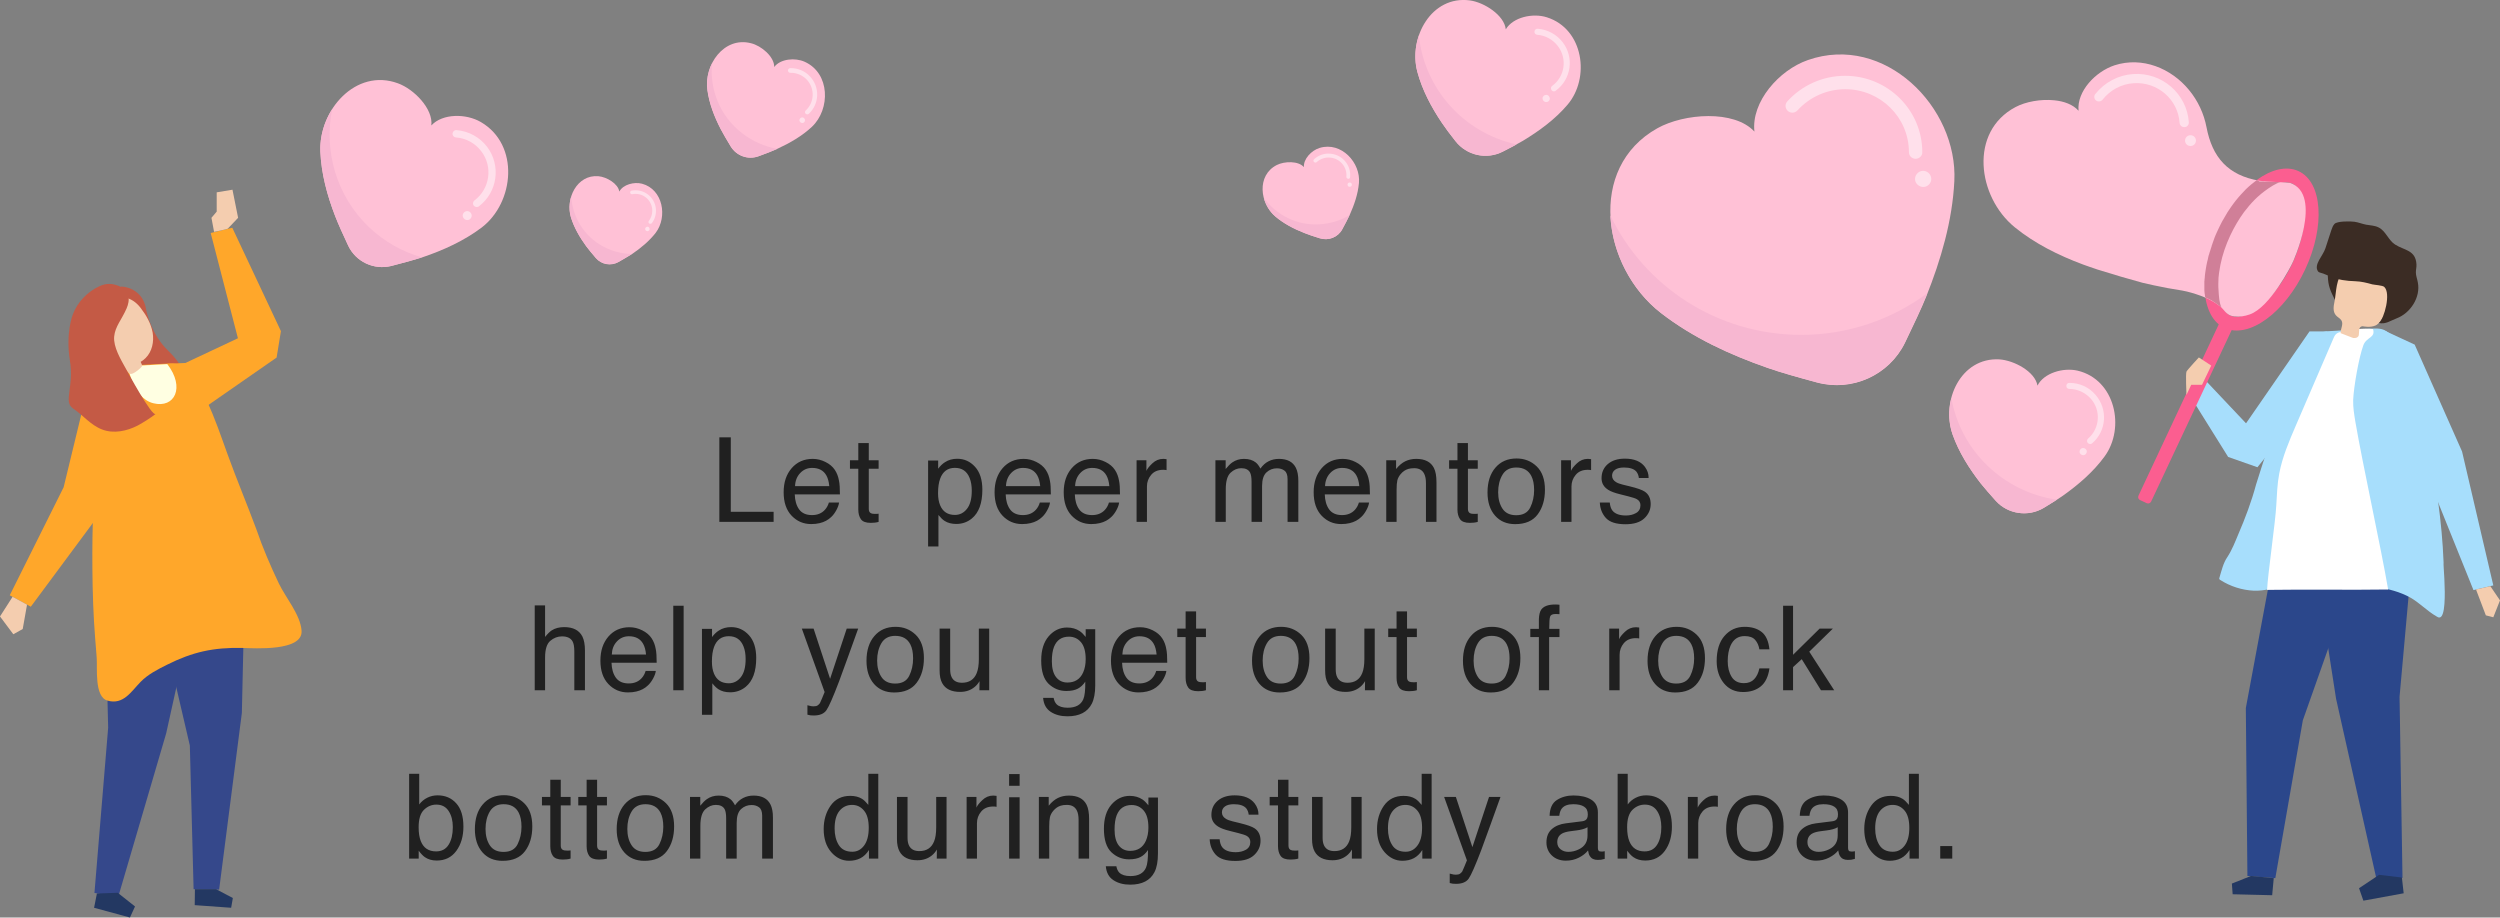 <svg width="297" height="109" viewBox="0 0 297 109" fill="none" xmlns="http://www.w3.org/2000/svg">
<rect x="0" y="0" width="297" height="109" fill="#808080" stroke="none"/>
<g clip-path="url(#clip0)">
<path d="M276.52 39.368H274.372L266.829 50.29L261.878 45.049L259.847 46.503L264.704 54.285L268.183 55.508L271.219 51.745L276.52 39.368Z" fill="#A7DEFC"/>
<path d="M272.339 21.82C273.133 22.189 273.647 23.275 273.741 24.845C273.811 25.768 273.717 26.784 273.484 27.87C273.25 29.024 272.853 30.179 272.316 31.333C271.779 32.488 271.125 33.527 270.401 34.45C269.724 35.328 268.977 36.044 268.23 36.598C266.969 37.521 265.778 37.845 264.984 37.498C264.19 37.129 263.676 36.044 263.583 34.474C263.512 33.55 263.606 32.534 263.839 31.449C264.073 30.294 264.47 29.14 265.007 27.985C265.544 26.831 266.198 25.791 266.922 24.868C267.599 23.991 268.346 23.275 269.094 22.721C270.378 21.774 271.546 21.451 272.339 21.82ZM273.04 20.319C270.168 19.026 265.894 22.143 263.489 27.292C261.084 32.441 261.434 37.683 264.306 38.976C267.179 40.269 271.452 37.152 273.857 32.003C276.263 26.854 275.912 21.612 273.04 20.319Z" fill="#FB5E90"/>
<path d="M255.036 59.78L254.242 59.411C254.032 59.319 253.962 59.088 254.055 58.88L263.77 38.145C263.863 37.937 264.097 37.868 264.307 37.96L265.101 38.33C265.311 38.422 265.381 38.653 265.288 38.861L255.55 59.596C255.456 59.78 255.223 59.873 255.036 59.78Z" fill="#FB5E90"/>
<path d="M272.059 21.728C271.826 21.659 269.304 21.612 268.44 21.474C264.657 20.85 262.812 18.657 262.135 15.124C261.831 13.508 261.107 11.961 260.056 10.691C257.931 8.104 254.499 6.696 251.206 7.758C250.085 8.128 248.964 8.89 248.147 9.859C247.33 10.829 246.816 12.007 246.933 13.161C246.279 12.422 245.228 12.03 244.037 11.914C242.449 11.753 240.651 12.076 239.437 12.723C233.902 15.655 234.906 23.367 239.343 26.992C241.725 28.932 244.551 30.34 247.47 31.426C247.937 31.61 248.544 31.795 249.198 32.026C250.949 32.58 253.168 33.227 254.545 33.596C254.966 33.688 255.433 33.804 255.876 33.896C256.927 34.127 258.048 34.335 259.262 34.52C260.01 34.658 260.757 34.889 261.458 35.143C262.088 35.374 262.695 35.674 263.256 36.044C263.536 36.228 263.863 36.459 264.073 36.713C264.447 37.175 264.82 37.544 265.451 37.591C266.058 37.66 266.665 37.568 267.249 37.36C269.701 36.529 272.246 31.449 272.316 31.287C272.34 31.31 276.076 23.09 272.059 21.728Z" fill="#FFC1D6"/>
<path d="M268.09 21.404C267.669 21.727 267.226 22.074 266.805 22.489C266.712 22.582 266.595 22.697 266.502 22.813C266.408 22.928 266.291 23.02 266.198 23.136C266.105 23.251 265.988 23.367 265.894 23.482C265.801 23.598 265.708 23.713 265.591 23.852C265.497 23.967 265.404 24.106 265.311 24.221C265.217 24.36 265.124 24.475 265.03 24.614C264.937 24.752 264.844 24.891 264.75 25.029C264.657 25.168 264.563 25.306 264.493 25.445C264.4 25.584 264.33 25.722 264.236 25.884C264.143 26.022 264.073 26.184 263.98 26.322C263.91 26.484 263.816 26.623 263.746 26.784C263.676 26.946 263.583 27.108 263.513 27.269C263.443 27.431 263.349 27.615 263.279 27.777C263.256 27.823 263.232 27.892 263.209 27.939C263.162 28.054 263.116 28.17 263.069 28.285C263.046 28.354 263.022 28.424 262.999 28.493C262.952 28.608 262.929 28.701 262.882 28.816C262.859 28.885 262.835 28.955 262.812 29.024C262.765 29.116 262.742 29.232 262.719 29.324C262.695 29.393 262.672 29.463 262.649 29.532C262.625 29.624 262.578 29.74 262.555 29.832C262.532 29.901 262.508 29.971 262.485 30.04C262.462 30.132 262.438 30.248 262.392 30.34C262.368 30.409 262.368 30.479 262.345 30.525C262.322 30.64 262.298 30.756 262.275 30.871C262.252 30.917 262.252 30.987 262.228 31.033C262.158 31.356 262.088 31.679 262.041 32.003C262.041 32.049 262.018 32.095 262.018 32.164C261.995 32.28 261.995 32.372 261.971 32.487C261.971 32.557 261.948 32.603 261.948 32.672C261.948 32.765 261.925 32.857 261.925 32.949C261.925 33.019 261.925 33.065 261.901 33.134C261.901 33.226 261.901 33.319 261.878 33.411C261.878 33.48 261.878 33.526 261.878 33.596C261.878 33.688 261.878 33.781 261.878 33.873C261.878 33.942 261.878 33.988 261.878 34.058C261.878 34.15 261.878 34.242 261.878 34.335C261.878 34.381 261.878 34.45 261.878 34.496C261.878 34.589 261.901 34.681 261.901 34.773C261.901 34.82 261.901 34.866 261.925 34.912C261.948 35.05 261.948 35.189 261.971 35.328C262.088 35.374 262.182 35.42 262.275 35.466H262.298C262.392 35.512 262.508 35.582 262.602 35.628C262.602 35.628 262.602 35.628 262.625 35.628C262.719 35.674 262.812 35.72 262.882 35.789C262.905 35.812 262.929 35.812 262.952 35.836C263.046 35.882 263.139 35.951 263.232 36.02C263.466 36.182 263.699 36.343 263.91 36.528C263.653 35.997 263.606 35.258 263.559 34.45C263.536 34.219 263.536 33.988 263.536 33.734C263.536 33.503 263.559 33.249 263.559 32.995C263.583 32.626 263.653 32.233 263.723 31.818C263.746 31.679 263.769 31.541 263.793 31.425C264.026 30.271 264.423 29.116 264.96 27.962C265.427 26.969 265.988 26.022 266.595 25.191C266.688 25.076 266.782 24.96 266.875 24.845C267.296 24.291 267.763 23.806 268.206 23.39C268.487 23.136 268.767 22.905 269.047 22.697C269.677 22.235 270.378 21.774 270.915 21.635H270.892C270.845 21.635 270.822 21.635 270.775 21.635C270.752 21.635 270.752 21.635 270.728 21.635C270.705 21.635 270.658 21.635 270.635 21.635C270.495 21.635 270.378 21.612 270.238 21.612H270.215C270.168 21.612 270.121 21.612 270.074 21.612C270.051 21.612 270.051 21.612 270.028 21.612C269.981 21.612 269.934 21.612 269.888 21.612H269.864C269.748 21.612 269.631 21.589 269.537 21.589H269.514C269.467 21.589 269.421 21.589 269.374 21.589C269.351 21.589 269.351 21.589 269.327 21.589C269.281 21.589 269.257 21.589 269.21 21.589C269.187 21.589 269.187 21.589 269.164 21.589C269.117 21.589 269.094 21.589 269.047 21.589H269.024C268.977 21.589 268.93 21.589 268.884 21.566H268.86C268.813 21.566 268.79 21.566 268.743 21.566C268.72 21.566 268.72 21.566 268.697 21.566C268.673 21.566 268.65 21.566 268.603 21.566C268.58 21.566 268.58 21.566 268.557 21.566C268.533 21.566 268.51 21.566 268.487 21.566H268.463C268.44 21.566 268.393 21.566 268.37 21.543C268.323 21.427 268.206 21.427 268.09 21.404Z" fill="#D07F98"/>
<path opacity="0.5" d="M259.519 15.101C259.216 15.124 258.959 14.893 258.935 14.593C258.749 11.799 256.297 9.698 253.494 9.883C252.023 9.975 250.692 10.691 249.782 11.845C249.595 12.076 249.244 12.122 249.011 11.938C248.777 11.753 248.731 11.406 248.918 11.176C250.015 9.79 251.65 8.913 253.424 8.797C256.834 8.566 259.8 11.129 260.033 14.524C260.056 14.824 259.823 15.101 259.519 15.101Z" fill="white"/>
<path opacity="0.5" d="M260.757 17.087C260.547 17.364 260.15 17.433 259.846 17.225C259.566 17.017 259.496 16.625 259.706 16.325C259.916 16.048 260.313 15.978 260.617 16.186C260.897 16.394 260.967 16.787 260.757 17.087Z" fill="white"/>
<path d="M214.777 7.135C211.321 8.335 208.029 12.122 208.426 15.632C206.02 13.023 200.066 13.461 196.89 15.239C188.483 19.95 190.351 31.795 197.334 37.198C201.093 40.107 205.483 42.139 209.99 43.709C211.415 44.217 213.633 44.841 215.852 45.441C220.032 46.573 224.422 44.587 226.313 40.731C227.294 38.699 228.275 36.621 228.835 35.235C230.587 30.848 231.941 26.23 232.175 21.52C232.618 12.745 223.885 3.948 214.777 7.135Z" fill="#FFC1D6"/>
<path opacity="0.5" d="M227.574 18.864C227.131 18.864 226.78 18.518 226.78 18.079C226.78 13.946 223.394 10.598 219.214 10.598C217.043 10.598 214.988 11.522 213.54 13.115C213.236 13.438 212.746 13.485 212.396 13.184C212.069 12.884 212.022 12.399 212.325 12.053C214.077 10.113 216.576 9.005 219.191 9.005C224.258 9.005 228.368 13.069 228.368 18.079C228.392 18.495 228.018 18.864 227.574 18.864Z" fill="white"/>
<path opacity="0.5" d="M229.209 21.866C228.859 22.282 228.275 22.328 227.855 21.982C227.434 21.635 227.387 21.058 227.738 20.642C228.088 20.227 228.672 20.181 229.092 20.527C229.489 20.873 229.559 21.474 229.209 21.866Z" fill="white"/>
<path d="M191.309 25.584C191.496 29.925 193.738 34.404 197.311 37.175C201.07 40.084 205.46 42.117 209.967 43.687C211.392 44.195 213.61 44.818 215.829 45.418C220.009 46.55 224.399 44.564 226.29 40.708C227.271 38.676 228.252 36.598 228.812 35.212C228.859 35.097 228.906 34.959 228.952 34.843C224.772 37.937 219.588 39.784 213.96 39.784C203.942 39.761 195.326 33.966 191.309 25.584Z" fill="#F7B7D1"/>
<path d="M246.816 44.033C245.112 43.64 242.8 44.31 242.053 45.811C241.772 44.148 239.274 42.809 237.522 42.694C232.922 42.44 230.563 47.658 231.965 51.606C232.712 53.731 233.949 55.67 235.327 57.448C235.748 57.979 236.425 58.741 237.102 59.503C238.55 61.096 240.955 61.443 242.8 60.334C243.687 59.803 244.528 59.272 245.088 58.88C246.933 57.564 248.684 56.063 250.016 54.239C252.514 50.844 251.3 45.095 246.816 44.033Z" fill="#FFC1D6"/>
<path opacity="0.5" d="M248.03 52.623C247.89 52.484 247.914 52.253 248.054 52.115C249.478 50.891 249.618 48.743 248.381 47.358C247.727 46.642 246.816 46.204 245.835 46.204C245.625 46.204 245.462 46.042 245.485 45.834C245.485 45.626 245.649 45.465 245.859 45.488C247.05 45.488 248.171 45.996 248.941 46.896C250.436 48.605 250.272 51.191 248.544 52.669C248.404 52.784 248.171 52.784 248.03 52.623Z" fill="white"/>
<path opacity="0.5" d="M247.493 54.077C247.26 54.077 247.05 53.893 247.05 53.662C247.05 53.431 247.237 53.223 247.47 53.223C247.704 53.223 247.914 53.408 247.914 53.639C247.914 53.87 247.727 54.077 247.493 54.077Z" fill="white"/>
<path d="M231.824 47.289C231.451 48.697 231.497 50.221 231.964 51.606C232.712 53.731 233.949 55.67 235.327 57.448C235.747 57.979 236.425 58.741 237.102 59.503C238.55 61.096 240.955 61.443 242.8 60.334C243.337 60.011 243.897 59.665 244.364 59.365C237.989 58.441 232.922 53.546 231.824 47.289Z" fill="#F7B7D1"/>
<path d="M183.766 2.055C182.108 1.524 179.75 2.032 178.886 3.486C178.722 1.824 176.34 0.277 174.612 0.046C170.035 -0.554 167.303 4.479 168.377 8.52C168.961 10.691 170.035 12.723 171.296 14.593C171.67 15.147 172.277 15.978 172.907 16.763C174.239 18.472 176.597 19.003 178.535 18.01C179.446 17.548 180.357 17.064 180.941 16.717C182.879 15.54 184.747 14.177 186.218 12.445C188.927 9.282 188.156 3.44 183.766 2.055Z" fill="#FFC1D6"/>
<path opacity="0.5" d="M184.326 10.713C184.209 10.552 184.233 10.321 184.396 10.206C185.914 9.097 186.218 6.973 185.073 5.472C184.49 4.71 183.602 4.202 182.621 4.133C182.411 4.11 182.271 3.948 182.295 3.74C182.318 3.532 182.481 3.394 182.692 3.417C183.882 3.509 184.957 4.11 185.657 5.033C187.035 6.834 186.661 9.42 184.84 10.76C184.676 10.921 184.443 10.875 184.326 10.713Z" fill="white"/>
<path opacity="0.5" d="M183.672 12.122C183.439 12.122 183.252 11.914 183.252 11.683C183.252 11.452 183.462 11.268 183.696 11.268C183.929 11.268 184.116 11.476 184.116 11.706C184.116 11.96 183.906 12.145 183.672 12.122Z" fill="white"/>
<path d="M168.564 4.202C168.097 5.565 168.004 7.112 168.378 8.52C168.961 10.691 170.036 12.723 171.297 14.593C171.67 15.147 172.277 15.978 172.908 16.763C174.239 18.472 176.597 19.003 178.536 18.01C179.119 17.71 179.68 17.433 180.17 17.156C173.889 15.794 169.195 10.529 168.564 4.202Z" fill="#F7B7D1"/>
<path d="M156.772 17.572C155.791 17.872 154.833 18.888 154.903 19.858C154.273 19.096 152.592 19.142 151.681 19.604C149.276 20.827 149.649 24.152 151.517 25.722C152.521 26.577 153.736 27.2 154.973 27.685C155.417 27.87 156.118 28.101 156.795 28.308C157.822 28.632 158.943 28.193 159.457 27.246C159.784 26.623 160.134 25.976 160.344 25.538C160.881 24.337 161.325 23.067 161.442 21.751C161.675 19.349 159.364 16.787 156.772 17.572Z" fill="#FFC1D6"/>
<path opacity="0.5" d="M160.157 21.243C160.041 21.22 159.947 21.127 159.947 21.012C160.064 19.88 159.223 18.841 158.056 18.726C157.449 18.657 156.865 18.864 156.421 19.257C156.328 19.349 156.188 19.326 156.094 19.234C156.001 19.142 156.024 19.003 156.117 18.911C156.655 18.426 157.378 18.172 158.102 18.264C159.504 18.403 160.531 19.649 160.391 21.035C160.391 21.174 160.274 21.266 160.157 21.243Z" fill="white"/>
<path opacity="0.5" d="M160.531 22.12C160.414 22.213 160.251 22.213 160.157 22.12C160.064 22.005 160.064 21.843 160.157 21.751C160.251 21.659 160.438 21.659 160.531 21.751C160.624 21.866 160.624 22.028 160.531 22.12Z" fill="white"/>
<path d="M150.139 23.506C150.373 24.36 150.84 25.145 151.517 25.722C152.521 26.577 153.735 27.2 154.973 27.685C155.417 27.87 156.117 28.101 156.794 28.308C157.822 28.632 158.943 28.193 159.457 27.246C159.783 26.646 160.134 26 160.321 25.561C159.293 26.184 158.102 26.554 156.818 26.646C154.109 26.831 151.634 25.561 150.139 23.506Z" fill="#F7B7D1"/>
<path d="M259.753 46.919C259.753 46.919 259.636 44.402 259.753 44.148C259.87 43.917 261.224 42.463 261.224 42.463L262.695 43.432L261.598 45.718H260.314L259.753 46.919Z" fill="#F4CDAF"/>
<path d="M270.215 65.807L266.805 84.117L266.992 104.067L270.308 104.321L273.577 85.572L280.559 65.807H270.215Z" fill="#2B478B"/>
<path d="M274.325 62.436L277.524 83.009L282.311 104.368L285.417 104.298L285.067 82.778L286.841 63.013L274.325 62.436Z" fill="#2B478B"/>
<path d="M290.391 68.763C290.484 70.679 290.507 73.265 289.83 73.358C289.713 73.381 289.597 73.311 289.48 73.242C288.312 72.573 287.472 71.626 286.327 70.979C285.113 70.31 283.759 69.963 282.428 69.756C280.419 69.409 278.388 69.201 276.356 69.225C274.768 69.248 273.157 69.432 271.592 69.617C270.285 69.779 269.07 70.24 267.716 70.171C266.338 70.102 264.96 69.663 263.769 68.901C263.723 68.878 263.676 68.832 263.653 68.786C263.629 68.74 263.653 68.67 263.676 68.601C263.933 67.747 264.12 66.892 264.61 66.177C265.147 65.368 265.544 64.353 265.918 63.452C266.735 61.559 267.482 59.573 268.02 57.564C268.86 54.816 269.818 52.161 270.612 49.413C271.172 47.52 271.662 45.58 272.456 43.756C273.064 42.347 274.161 40.269 275.539 39.6C276.006 39.369 276.52 39.346 277.033 39.323C278.575 39.23 280.092 39.138 281.634 39.046C282.194 39.023 282.778 38.976 283.292 39.23C284.062 39.6 284.529 40.477 284.926 41.285C286.724 44.957 287.915 48.951 288.639 53.061C289.013 55.209 289.363 57.379 289.643 59.527C289.97 61.951 290.204 64.376 290.297 66.8C290.274 67.1 290.344 67.862 290.391 68.763Z" fill="#A7DEFC"/>
<path d="M279.556 47.52C279.532 48.374 279.673 49.228 279.813 50.083C280.7 55.255 282.825 64.86 283.712 70.032C279.602 70.102 273.438 70.009 269.328 70.079C269.421 68.139 270.332 61.951 270.425 59.988C270.495 58.741 270.542 57.495 270.775 56.248C271.149 54.262 271.966 52.368 272.76 50.521C274.255 47.081 275.726 43.64 277.221 40.177C277.291 39.992 277.384 39.807 277.547 39.669C277.734 39.507 277.991 39.438 278.225 39.392C279.392 39.161 280.723 38.953 281.914 39.092C282.241 40.154 281.144 40.015 280.77 41.008C280.233 42.463 279.626 45.926 279.556 47.52Z" fill="white"/>
<path d="M267.412 104.067L265.147 104.968L265.24 106.238L269.934 106.353L270.121 104.321L267.412 104.067Z" fill="#233862"/>
<path d="M282.637 103.929L280.255 105.522L280.769 107L285.556 106.123L285.346 104.252L282.637 103.929Z" fill="#233862"/>
<path d="M276.543 32.765C276.59 34.058 276.847 34.52 277.454 35.767C277.804 34.705 278.131 33.62 278.481 32.557C278.061 32.557 277.64 32.534 277.22 32.534C276.963 32.511 276.66 32.534 276.543 32.765Z" fill="#3B2C24"/>
<path d="M277.337 35.836C277.571 34.727 277.477 32.996 278.481 32.28C279.602 31.495 281.167 31.749 282.404 32.326C283.385 32.788 284.366 33.573 284.506 34.635C284.623 35.674 283.946 36.621 283.292 37.429C282.988 37.822 282.685 38.445 282.241 38.653C281.61 38.953 280.746 38.768 280.746 38.768C280.513 38.722 280.303 38.884 280.279 39.115L280.233 39.738C280.233 39.738 280.256 40.223 279.555 40.154C279.065 39.969 278.551 39.761 278.061 39.576C278.061 39.045 278.435 38.491 278.154 38.052C277.991 37.798 277.687 37.683 277.5 37.452C277.127 37.013 277.22 36.39 277.337 35.836Z" fill="#F4CDAF"/>
<path d="M276.263 29.486C276.496 28.77 276.73 28.055 276.963 27.339C277.057 27.062 277.15 26.808 277.337 26.6C277.664 26.253 279.252 26.277 279.719 26.346C280.186 26.415 280.63 26.6 281.097 26.692C281.587 26.785 282.124 26.785 282.568 27.015C283.432 27.431 283.735 28.54 284.529 29.047C285.65 29.763 286.981 29.694 287.075 31.403C287.098 31.726 287.005 32.026 287.005 32.349C287.005 32.765 287.168 33.134 287.238 33.55C287.588 35.305 286.374 37.198 284.716 37.822C283.922 38.122 283.455 38.538 282.615 38.376C283.268 37.822 284.062 34.82 283.245 34.081C283.035 33.896 282.124 33.85 281.821 33.781C281.167 33.596 280.513 33.435 279.812 33.411C278.785 33.388 277.734 33.227 276.753 32.88C276.636 32.834 276.566 32.719 276.426 32.673C275.726 32.349 275.539 32.442 275.375 32.234C274.838 31.426 275.983 30.387 276.263 29.486Z" fill="#3B2C24"/>
<path d="M283.268 39.276L286.864 40.939L292.492 53.638L296.205 69.547L293.846 70.102L287.658 54.747L281.236 42.486L283.268 39.276Z" fill="#A7DEFC"/>
<path d="M295.855 69.64L296.999 71.326L296.205 73.334L295.317 73.103L294.15 70.032L295.855 69.64Z" fill="#F4CDAF"/>
</g>
<g clip-path="url(#clip1)">
<path d="M13.764 36.669C13.72 36.669 13.697 36.669 13.653 36.691L13.764 36.669C13.742 36.558 13.72 36.447 13.72 36.358C13.653 35.556 13.898 34.711 14.367 34.043C15.348 34.065 16.308 34.577 16.843 35.378C17.066 35.712 17.222 36.113 17.311 36.514C17.311 36.514 17.311 36.514 17.311 36.536C17.311 36.58 17.334 36.602 17.334 36.647C17.445 37.226 18.003 39.74 19.944 41.632C22.152 43.769 21.907 44.948 21.907 44.948C21.907 44.948 19.81 46.818 18.092 47.152C16.419 47.463 14.411 40.898 13.764 36.669Z" fill="#C45A45"/>
<path d="M11.89 44.659L10.217 46.929L7.563 57.879L1.16 70.72L3.659 72.078L12.024 60.794L15.214 47.374L11.89 44.659Z" fill="#FFA72A"/>
<path d="M22.019 43.123L28.265 40.186L25.03 27.678L27.596 27.055L33.374 39.34L32.861 42.478L24.183 48.509L19.899 43.212L22.019 43.123Z" fill="#FFA72A"/>
<path d="M29.045 70.876L28.733 84.696L26.034 105.683L23 105.639L22.553 88.569L17.958 68.828L29.045 70.876Z" fill="#35488B"/>
<path d="M23.914 68.272L19.742 87.123L14.031 106.596L11.221 106.084L12.849 86.455L12.403 68.05L23.914 68.272Z" fill="#35488B"/>
<path d="M25.676 105.639L27.662 106.685L27.461 107.842L23.133 107.531L23.156 105.639H25.676Z" fill="#233862"/>
<path d="M13.987 106.062L16.04 107.687L15.437 109L11.176 107.843L11.511 106.151L13.987 106.062Z" fill="#233862"/>
<path d="M11.489 78.154C11.578 79.378 11.199 82.783 12.76 83.228C14.656 83.784 15.593 82.138 16.709 81.002C17.579 80.112 18.716 79.534 19.832 78.977C22.888 77.442 25.364 76.907 28.755 76.974C30.272 77.019 36.005 77.397 35.827 74.927C35.693 73.035 33.931 70.987 33.128 69.318C32.146 67.249 31.209 65.09 30.451 62.864C29.335 59.86 28.108 56.944 27.015 53.917C26.257 51.825 25.543 49.689 24.606 47.708C23.87 46.173 22.598 43.947 21.26 43.346C20.814 43.146 20.323 43.168 19.877 43.19C18.471 43.257 17.066 43.346 15.638 43.413C15.125 43.435 14.589 43.48 14.143 43.813C13.474 44.303 13.184 45.349 12.916 46.328C11.756 50.691 11.176 55.342 11.065 60.105C10.998 62.597 10.953 65.067 10.976 67.56C10.998 70.342 11.087 73.124 11.31 75.906C11.355 76.262 11.399 77.13 11.489 78.154Z" fill="#FFA72A"/>
<path d="M15.192 43.502C15.192 43.502 15.727 47.285 18.226 47.908C20.747 48.532 22.018 46.039 19.877 43.257L15.192 43.502Z" fill="#FFFFE2"/>
<path d="M27.06 27.166L28.287 25.875L27.618 22.537L25.744 22.849V25.141L25.12 25.875L25.432 27.545C25.432 27.567 27.016 27.211 27.06 27.166Z" fill="#F4CDAF"/>
<path d="M1.495 70.898L0 73.235L1.584 75.35L2.699 74.726L3.212 71.833L1.495 70.898Z" fill="#F4CDAF"/>
<path d="M16.708 36.581C14.5 33.687 10.774 36.224 10.931 39.385C11.02 41.188 12.738 42.923 14.544 43.302C14.723 43.569 15.147 44.325 15.459 44.415C15.794 44.504 16.441 43.947 16.686 43.725C16.753 43.658 16.82 43.591 16.864 43.524C16.909 43.413 16.82 43.213 16.708 42.99C16.909 42.879 17.11 42.723 17.288 42.545C18.069 41.788 18.315 40.587 18.136 39.518C17.935 38.428 17.378 37.449 16.708 36.581Z" fill="#F4CDAF"/>
<path d="M8.298 42.79C7.785 39.563 8.633 37.404 8.633 37.404C9.168 35.913 10.395 34.644 11.823 33.999C12.581 33.643 13.318 33.643 14.121 33.977C14.634 34.199 15.102 34.622 15.236 35.156C15.37 35.646 15.236 36.18 15.035 36.647C14.455 37.983 13.675 38.784 13.563 39.986C13.451 41.21 14.344 42.701 14.924 43.747C15.125 44.125 18.047 49.533 18.493 49.177C17.824 49.689 17.088 50.156 16.352 50.557C15.102 51.202 13.518 51.559 12.135 51.024C10.774 50.513 9.86 49.311 8.678 48.532C7.473 47.686 8.834 46.017 8.298 42.79Z" fill="#C45A45"/>
<path d="M57.131 14.503C55.391 13.479 52.581 13.457 51.242 14.904C51.487 12.945 49.19 10.586 47.271 9.896C42.252 8.049 37.857 13.123 38.058 17.997C38.169 20.623 38.861 23.205 39.82 25.675C40.155 26.543 40.757 27.901 41.359 29.169C42.274 31.106 44.416 32.107 46.49 31.595C47.851 31.239 49.279 30.861 50.171 30.572C52.67 29.726 55.124 28.613 57.221 27.033C61.125 24.051 61.749 17.196 57.131 14.503Z" fill="#FFC1D6"/>
<path opacity="0.5" d="M56.284 24.429C56.128 24.229 56.172 23.962 56.373 23.806C58.202 22.426 58.582 19.8 57.176 17.975C56.462 17.018 55.369 16.417 54.165 16.328C53.919 16.306 53.741 16.105 53.763 15.861C53.785 15.616 53.986 15.438 54.232 15.46C55.682 15.571 56.998 16.306 57.868 17.441C59.541 19.666 59.117 22.827 56.886 24.518C56.708 24.652 56.418 24.607 56.284 24.429Z" fill="white"/>
<path opacity="0.5" d="M55.481 26.143C55.191 26.121 54.968 25.876 54.968 25.587C54.99 25.297 55.236 25.075 55.526 25.075C55.816 25.097 56.039 25.342 56.039 25.631C56.016 25.943 55.771 26.165 55.481 26.143Z" fill="white"/>
<path d="M39.463 12.967C38.526 14.436 37.991 16.239 38.058 17.997C38.169 20.623 38.861 23.205 39.82 25.675C40.155 26.543 40.757 27.901 41.359 29.169C42.274 31.105 44.416 32.107 46.49 31.595C47.829 31.261 49.234 30.861 50.127 30.571C47.829 29.926 45.665 28.724 43.813 26.966C39.932 23.227 38.459 17.908 39.463 12.967Z" fill="#F7B7D1"/>
<path d="M76.272 21.825C75.335 21.58 74.019 21.914 73.573 22.76C73.439 21.825 72.078 21.024 71.097 20.935C68.531 20.712 67.126 23.628 67.84 25.876C68.219 27.077 68.866 28.19 69.624 29.236C69.892 29.592 70.338 30.149 70.784 30.66C71.453 31.439 72.591 31.64 73.484 31.128C74.064 30.794 74.688 30.438 75.067 30.193C76.116 29.481 77.12 28.657 77.9 27.656C79.328 25.764 78.77 22.493 76.272 21.825Z" fill="#FFC1D6"/>
<path opacity="0.5" d="M77.12 26.543C77.03 26.477 77.008 26.343 77.075 26.254C77.744 25.386 77.588 24.118 76.718 23.45C76.272 23.094 75.67 22.96 75.112 23.072C75 23.094 74.889 23.027 74.867 22.893C74.844 22.782 74.911 22.671 75.045 22.649C75.737 22.515 76.45 22.693 76.986 23.116C78.057 23.939 78.235 25.475 77.432 26.521C77.365 26.588 77.209 26.61 77.12 26.543Z" fill="white"/>
<path opacity="0.5" d="M76.963 27.456C76.83 27.478 76.696 27.411 76.651 27.256C76.629 27.122 76.696 26.989 76.852 26.944C77.008 26.9 77.12 26.989 77.164 27.144C77.209 27.3 77.12 27.411 76.963 27.456Z" fill="white"/>
<path d="M67.862 23.338C67.617 24.14 67.594 25.052 67.84 25.853C68.219 27.055 68.866 28.168 69.624 29.214C69.892 29.57 70.338 30.126 70.784 30.638C71.454 31.417 72.591 31.618 73.484 31.106C74.064 30.772 74.666 30.416 75.045 30.171C73.885 30.149 72.725 29.859 71.654 29.281C69.357 28.057 68.018 25.764 67.862 23.338Z" fill="#F7B7D1"/>
<path d="M95.591 7.337C94.453 6.825 92.713 6.981 91.977 7.96C91.999 6.736 90.438 5.423 89.211 5.134C85.998 4.31 83.611 7.715 84.035 10.72C84.258 12.344 84.861 13.88 85.619 15.349C85.887 15.861 86.355 16.662 86.801 17.396C87.493 18.531 88.876 19.021 90.125 18.554C90.951 18.264 91.798 17.93 92.334 17.686C93.828 16.996 95.278 16.172 96.461 15.059C98.669 12.967 98.625 8.694 95.591 7.337Z" fill="#FFC1D6"/>
<path opacity="0.5" d="M95.703 13.502C95.591 13.39 95.614 13.212 95.725 13.123C96.774 12.144 96.818 10.52 95.859 9.473C95.346 8.939 94.632 8.628 93.896 8.65C93.74 8.65 93.628 8.539 93.606 8.383C93.606 8.227 93.718 8.116 93.874 8.094C94.766 8.071 95.636 8.427 96.238 9.095C97.421 10.364 97.354 12.344 96.082 13.524C95.971 13.613 95.814 13.613 95.703 13.502Z" fill="white"/>
<path opacity="0.5" d="M95.324 14.614C95.145 14.614 94.989 14.481 94.967 14.303C94.967 14.125 95.101 13.969 95.279 13.947C95.458 13.925 95.614 14.08 95.636 14.258C95.636 14.459 95.502 14.614 95.324 14.614Z" fill="white"/>
<path d="M84.593 7.515C84.102 8.494 83.901 9.629 84.057 10.72C84.28 12.344 84.883 13.88 85.641 15.349C85.909 15.861 86.377 16.662 86.824 17.396C87.515 18.531 88.898 19.021 90.147 18.553C90.951 18.264 91.798 17.93 92.334 17.686C90.884 17.419 89.456 16.818 88.207 15.861C85.53 13.813 84.28 10.63 84.593 7.515Z" fill="#F7B7D1"/>
</g>
<path d="M85.458 51.958H86.819V60.804H91.905V62H85.458V51.958ZM96.556 54.515C97.076 54.515 97.579 54.638 98.067 54.884C98.555 55.125 98.926 55.44 99.181 55.827C99.427 56.196 99.591 56.627 99.673 57.119C99.746 57.456 99.783 57.994 99.783 58.732H94.416C94.439 59.475 94.615 60.072 94.943 60.523C95.271 60.97 95.779 61.193 96.467 61.193C97.11 61.193 97.623 60.981 98.005 60.558C98.224 60.312 98.379 60.027 98.47 59.703H99.68C99.648 59.972 99.541 60.273 99.359 60.605C99.181 60.934 98.981 61.203 98.757 61.412C98.384 61.777 97.921 62.023 97.37 62.15C97.073 62.223 96.738 62.26 96.365 62.26C95.453 62.26 94.681 61.929 94.047 61.269C93.414 60.603 93.097 59.673 93.097 58.48C93.097 57.304 93.416 56.349 94.054 55.615C94.692 54.882 95.526 54.515 96.556 54.515ZM98.518 57.755C98.468 57.222 98.352 56.796 98.169 56.477C97.832 55.884 97.269 55.588 96.481 55.588C95.916 55.588 95.442 55.793 95.059 56.203C94.676 56.609 94.473 57.126 94.451 57.755H98.518ZM101.966 52.635H103.211V54.679H104.379V55.684H103.211V60.462C103.211 60.717 103.297 60.888 103.47 60.975C103.566 61.025 103.725 61.05 103.949 61.05C104.008 61.05 104.072 61.05 104.14 61.05C104.209 61.045 104.288 61.038 104.379 61.029V62C104.238 62.041 104.09 62.071 103.935 62.089C103.785 62.107 103.621 62.116 103.443 62.116C102.869 62.116 102.479 61.97 102.274 61.679C102.069 61.383 101.966 61 101.966 60.53V55.684H100.975V54.679H101.966V52.635ZM113.443 61.173C114.017 61.173 114.494 60.934 114.872 60.455C115.255 59.972 115.446 59.252 115.446 58.295C115.446 57.712 115.362 57.21 115.193 56.791C114.874 55.984 114.291 55.581 113.443 55.581C112.591 55.581 112.008 56.007 111.693 56.859C111.524 57.315 111.44 57.894 111.44 58.596C111.44 59.161 111.524 59.642 111.693 60.038C112.012 60.795 112.595 61.173 113.443 61.173ZM110.258 54.713H111.454V55.684C111.7 55.351 111.969 55.093 112.26 54.911C112.675 54.638 113.163 54.501 113.723 54.501C114.553 54.501 115.257 54.82 115.836 55.458C116.414 56.092 116.704 56.998 116.704 58.179C116.704 59.774 116.287 60.913 115.453 61.597C114.924 62.03 114.309 62.246 113.607 62.246C113.056 62.246 112.593 62.125 112.219 61.884C112.001 61.747 111.757 61.512 111.488 61.18V64.919H110.258V54.713ZM121.615 54.515C122.135 54.515 122.638 54.638 123.126 54.884C123.613 55.125 123.985 55.44 124.24 55.827C124.486 56.196 124.65 56.627 124.732 57.119C124.805 57.456 124.842 57.994 124.842 58.732H119.475C119.498 59.475 119.674 60.072 120.002 60.523C120.33 60.97 120.838 61.193 121.526 61.193C122.169 61.193 122.681 60.981 123.064 60.558C123.283 60.312 123.438 60.027 123.529 59.703H124.739C124.707 59.972 124.6 60.273 124.418 60.605C124.24 60.934 124.04 61.203 123.816 61.412C123.443 61.777 122.98 62.023 122.429 62.15C122.132 62.223 121.797 62.26 121.424 62.26C120.512 62.26 119.74 61.929 119.106 61.269C118.473 60.603 118.156 59.673 118.156 58.48C118.156 57.304 118.475 56.349 119.113 55.615C119.751 54.882 120.585 54.515 121.615 54.515ZM123.577 57.755C123.527 57.222 123.411 56.796 123.228 56.477C122.891 55.884 122.328 55.588 121.54 55.588C120.975 55.588 120.501 55.793 120.118 56.203C119.735 56.609 119.532 57.126 119.51 57.755H123.577ZM129.828 54.515C130.348 54.515 130.851 54.638 131.339 54.884C131.826 55.125 132.198 55.44 132.453 55.827C132.699 56.196 132.863 56.627 132.945 57.119C133.018 57.456 133.055 57.994 133.055 58.732H127.688C127.711 59.475 127.887 60.072 128.215 60.523C128.543 60.97 129.051 61.193 129.739 61.193C130.382 61.193 130.894 60.981 131.277 60.558C131.496 60.312 131.651 60.027 131.742 59.703H132.952C132.92 59.972 132.813 60.273 132.631 60.605C132.453 60.934 132.252 61.203 132.029 61.412C131.655 61.777 131.193 62.023 130.641 62.15C130.345 62.223 130.01 62.26 129.637 62.26C128.725 62.26 127.953 61.929 127.319 61.269C126.686 60.603 126.369 59.673 126.369 58.48C126.369 57.304 126.688 56.349 127.326 55.615C127.964 54.882 128.798 54.515 129.828 54.515ZM131.79 57.755C131.74 57.222 131.624 56.796 131.441 56.477C131.104 55.884 130.541 55.588 129.753 55.588C129.188 55.588 128.714 55.793 128.331 56.203C127.948 56.609 127.745 57.126 127.723 57.755H131.79ZM135.026 54.679H136.195V55.943C136.291 55.697 136.526 55.399 136.899 55.048C137.273 54.692 137.704 54.515 138.191 54.515C138.214 54.515 138.253 54.517 138.308 54.522C138.362 54.526 138.456 54.535 138.588 54.549V55.848C138.515 55.834 138.447 55.825 138.383 55.82C138.324 55.816 138.257 55.813 138.185 55.813C137.565 55.813 137.088 56.014 136.756 56.415C136.423 56.812 136.257 57.27 136.257 57.789V62H135.026V54.679ZM144.391 54.679H145.608V55.718C145.899 55.358 146.164 55.096 146.401 54.932C146.806 54.654 147.266 54.515 147.781 54.515C148.365 54.515 148.834 54.658 149.19 54.945C149.39 55.109 149.572 55.351 149.736 55.67C150.01 55.278 150.331 54.989 150.7 54.802C151.069 54.61 151.484 54.515 151.944 54.515C152.929 54.515 153.599 54.87 153.954 55.581C154.146 55.964 154.241 56.479 154.241 57.126V62H152.963V56.914C152.963 56.426 152.84 56.092 152.594 55.909C152.352 55.727 152.056 55.636 151.705 55.636C151.222 55.636 150.805 55.797 150.454 56.121C150.108 56.445 149.935 56.985 149.935 57.741V62H148.684V57.222C148.684 56.725 148.624 56.363 148.506 56.135C148.319 55.793 147.97 55.622 147.46 55.622C146.995 55.622 146.571 55.802 146.189 56.162C145.81 56.522 145.621 57.174 145.621 58.117V62H144.391V54.679ZM159.522 54.515C160.041 54.515 160.545 54.638 161.032 54.884C161.52 55.125 161.891 55.44 162.147 55.827C162.393 56.196 162.557 56.627 162.639 57.119C162.712 57.456 162.748 57.994 162.748 58.732H157.382C157.405 59.475 157.58 60.072 157.908 60.523C158.237 60.97 158.745 61.193 159.433 61.193C160.075 61.193 160.588 60.981 160.971 60.558C161.19 60.312 161.345 60.027 161.436 59.703H162.646C162.614 59.972 162.507 60.273 162.324 60.605C162.147 60.934 161.946 61.203 161.723 61.412C161.349 61.777 160.887 62.023 160.335 62.15C160.039 62.223 159.704 62.26 159.33 62.26C158.419 62.26 157.646 61.929 157.013 61.269C156.379 60.603 156.063 59.673 156.063 58.48C156.063 57.304 156.382 56.349 157.02 55.615C157.658 54.882 158.492 54.515 159.522 54.515ZM161.484 57.755C161.433 57.222 161.317 56.796 161.135 56.477C160.798 55.884 160.235 55.588 159.446 55.588C158.881 55.588 158.407 55.793 158.025 56.203C157.642 56.609 157.439 57.126 157.416 57.755H161.484ZM164.686 54.679H165.855V55.718C166.201 55.289 166.568 54.982 166.955 54.795C167.343 54.608 167.773 54.515 168.247 54.515C169.286 54.515 169.988 54.877 170.353 55.602C170.553 55.998 170.654 56.565 170.654 57.304V62H169.403V57.386C169.403 56.939 169.337 56.579 169.204 56.306C168.986 55.85 168.589 55.622 168.015 55.622C167.723 55.622 167.484 55.652 167.297 55.711C166.96 55.811 166.664 56.012 166.408 56.312C166.203 56.554 166.069 56.805 166.005 57.065C165.946 57.32 165.916 57.687 165.916 58.165V62H164.686V54.679ZM173.145 52.635H174.389V54.679H175.558V55.684H174.389V60.462C174.389 60.717 174.476 60.888 174.649 60.975C174.744 61.025 174.904 61.05 175.127 61.05C175.187 61.05 175.25 61.05 175.319 61.05C175.387 61.045 175.467 61.038 175.558 61.029V62C175.417 62.041 175.269 62.071 175.114 62.089C174.963 62.107 174.799 62.116 174.621 62.116C174.047 62.116 173.658 61.97 173.452 61.679C173.247 61.383 173.145 61 173.145 60.53V55.684H172.154V54.679H173.145V52.635ZM180.121 61.207C180.936 61.207 181.495 60.899 181.795 60.284C182.101 59.664 182.253 58.976 182.253 58.22C182.253 57.536 182.144 56.98 181.925 56.552C181.579 55.877 180.982 55.54 180.134 55.54C179.382 55.54 178.835 55.827 178.494 56.401C178.152 56.976 177.981 57.668 177.981 58.48C177.981 59.259 178.152 59.908 178.494 60.428C178.835 60.947 179.378 61.207 180.121 61.207ZM180.168 54.467C181.112 54.467 181.909 54.781 182.561 55.41C183.213 56.039 183.539 56.964 183.539 58.185C183.539 59.366 183.251 60.341 182.677 61.111C182.103 61.882 181.212 62.267 180.004 62.267C178.997 62.267 178.197 61.927 177.605 61.248C177.012 60.565 176.716 59.648 176.716 58.5C176.716 57.27 177.028 56.29 177.653 55.56C178.277 54.831 179.116 54.467 180.168 54.467ZM185.462 54.679H186.631V55.943C186.727 55.697 186.962 55.399 187.335 55.048C187.709 54.692 188.14 54.515 188.627 54.515C188.65 54.515 188.689 54.517 188.744 54.522C188.798 54.526 188.892 54.535 189.024 54.549V55.848C188.951 55.834 188.883 55.825 188.819 55.82C188.76 55.816 188.694 55.813 188.621 55.813C188.001 55.813 187.525 56.014 187.192 56.415C186.859 56.812 186.693 57.27 186.693 57.789V62H185.462V54.679ZM191.242 59.703C191.278 60.113 191.381 60.428 191.549 60.647C191.859 61.043 192.397 61.241 193.163 61.241C193.618 61.241 194.019 61.143 194.366 60.947C194.712 60.747 194.885 60.439 194.885 60.024C194.885 59.71 194.746 59.471 194.468 59.307C194.291 59.206 193.94 59.09 193.416 58.958L192.438 58.712C191.814 58.557 191.353 58.384 191.057 58.192C190.529 57.86 190.264 57.399 190.264 56.812C190.264 56.119 190.513 55.558 191.009 55.13C191.511 54.702 192.183 54.487 193.026 54.487C194.129 54.487 194.924 54.811 195.412 55.458C195.717 55.868 195.865 56.31 195.856 56.784H194.694C194.671 56.506 194.573 56.253 194.4 56.025C194.117 55.702 193.628 55.54 192.93 55.54C192.465 55.54 192.112 55.629 191.871 55.807C191.634 55.984 191.515 56.219 191.515 56.511C191.515 56.83 191.672 57.085 191.987 57.276C192.169 57.39 192.438 57.491 192.794 57.577L193.607 57.775C194.491 57.99 195.084 58.197 195.384 58.398C195.863 58.712 196.102 59.206 196.102 59.881C196.102 60.533 195.854 61.095 195.357 61.569C194.865 62.043 194.113 62.28 193.101 62.28C192.012 62.28 191.24 62.034 190.784 61.542C190.333 61.045 190.091 60.432 190.059 59.703H191.242ZM63.525 71.924H64.756V75.67C65.048 75.301 65.31 75.041 65.542 74.891C65.939 74.631 66.433 74.501 67.025 74.501C68.087 74.501 68.807 74.872 69.186 75.615C69.391 76.021 69.493 76.584 69.493 77.304V82H68.229V77.386C68.229 76.848 68.16 76.454 68.023 76.203C67.8 75.802 67.381 75.602 66.766 75.602C66.255 75.602 65.793 75.777 65.378 76.128C64.963 76.479 64.756 77.142 64.756 78.117V82H63.525V71.924ZM74.787 74.515C75.307 74.515 75.81 74.638 76.298 74.884C76.786 75.125 77.157 75.44 77.412 75.827C77.658 76.196 77.822 76.627 77.904 77.119C77.977 77.456 78.014 77.994 78.014 78.732H72.648C72.67 79.475 72.846 80.072 73.174 80.523C73.502 80.97 74.01 81.193 74.698 81.193C75.341 81.193 75.854 80.981 76.236 80.558C76.455 80.311 76.61 80.027 76.701 79.703H77.911C77.879 79.972 77.772 80.273 77.59 80.606C77.412 80.934 77.212 81.203 76.988 81.412C76.615 81.777 76.152 82.023 75.601 82.15C75.305 82.223 74.969 82.26 74.596 82.26C73.684 82.26 72.912 81.929 72.278 81.269C71.645 80.603 71.328 79.674 71.328 78.48C71.328 77.304 71.647 76.349 72.285 75.615C72.923 74.882 73.757 74.515 74.787 74.515ZM76.749 77.755C76.699 77.222 76.583 76.796 76.4 76.477C76.063 75.884 75.5 75.588 74.712 75.588C74.147 75.588 73.673 75.793 73.29 76.203C72.907 76.609 72.704 77.126 72.682 77.755H76.749ZM79.986 71.958H81.216V82H79.986V71.958ZM86.578 81.173C87.153 81.173 87.629 80.934 88.007 80.455C88.39 79.972 88.581 79.252 88.581 78.295C88.581 77.712 88.497 77.21 88.328 76.791C88.009 75.984 87.426 75.581 86.578 75.581C85.726 75.581 85.143 76.007 84.828 76.859C84.66 77.315 84.576 77.894 84.576 78.596C84.576 79.161 84.66 79.642 84.828 80.038C85.147 80.795 85.731 81.173 86.578 81.173ZM83.393 74.713H84.589V75.684C84.835 75.351 85.104 75.093 85.396 74.911C85.811 74.638 86.298 74.501 86.859 74.501C87.688 74.501 88.392 74.82 88.971 75.458C89.55 76.091 89.839 76.998 89.839 78.179C89.839 79.774 89.422 80.913 88.588 81.597C88.059 82.03 87.444 82.246 86.743 82.246C86.191 82.246 85.728 82.125 85.355 81.884C85.136 81.747 84.892 81.512 84.623 81.18V84.919H83.393V74.713ZM100.591 74.679H101.952C101.778 75.148 101.393 76.219 100.796 77.892C100.35 79.149 99.976 80.175 99.675 80.968C98.964 82.836 98.463 83.976 98.171 84.386C97.88 84.796 97.378 85.001 96.667 85.001C96.494 85.001 96.36 84.994 96.264 84.981C96.173 84.967 96.059 84.942 95.922 84.905V83.784C96.136 83.843 96.291 83.88 96.387 83.894C96.483 83.907 96.567 83.914 96.64 83.914C96.868 83.914 97.034 83.875 97.139 83.798C97.249 83.725 97.34 83.634 97.412 83.524C97.435 83.488 97.517 83.301 97.659 82.964C97.8 82.627 97.902 82.376 97.966 82.212L95.259 74.679H96.654L98.616 80.64L100.591 74.679ZM106.343 81.207C107.159 81.207 107.717 80.899 108.018 80.284C108.323 79.664 108.476 78.976 108.476 78.22C108.476 77.536 108.367 76.98 108.148 76.552C107.802 75.877 107.205 75.54 106.357 75.54C105.605 75.54 105.058 75.827 104.716 76.401C104.375 76.976 104.204 77.668 104.204 78.48C104.204 79.259 104.375 79.908 104.716 80.428C105.058 80.947 105.6 81.207 106.343 81.207ZM106.391 74.467C107.334 74.467 108.132 74.781 108.784 75.41C109.435 76.039 109.761 76.964 109.761 78.186C109.761 79.366 109.474 80.341 108.9 81.111C108.326 81.882 107.435 82.267 106.227 82.267C105.22 82.267 104.42 81.927 103.828 81.248C103.235 80.564 102.939 79.648 102.939 78.5C102.939 77.269 103.251 76.29 103.876 75.561C104.5 74.831 105.338 74.467 106.391 74.467ZM112.881 74.679V79.539C112.881 79.913 112.941 80.218 113.059 80.455C113.278 80.893 113.686 81.111 114.283 81.111C115.14 81.111 115.723 80.728 116.033 79.963C116.201 79.553 116.286 78.99 116.286 78.274V74.679H117.516V82H116.354L116.368 80.92C116.208 81.198 116.01 81.433 115.773 81.624C115.304 82.007 114.734 82.198 114.064 82.198C113.02 82.198 112.309 81.85 111.931 81.152C111.726 80.779 111.624 80.28 111.624 79.655V74.679H112.881ZM126.764 74.549C127.339 74.549 127.84 74.69 128.268 74.973C128.501 75.132 128.738 75.365 128.979 75.67V74.747H130.114V81.405C130.114 82.335 129.977 83.069 129.704 83.606C129.193 84.6 128.23 85.097 126.812 85.097C126.024 85.097 125.361 84.919 124.823 84.564C124.285 84.213 123.984 83.661 123.921 82.909H125.172C125.231 83.237 125.349 83.49 125.527 83.668C125.805 83.941 126.243 84.078 126.84 84.078C127.783 84.078 128.4 83.745 128.692 83.08C128.865 82.688 128.945 81.989 128.931 80.981C128.685 81.355 128.389 81.633 128.043 81.815C127.696 81.998 127.238 82.089 126.669 82.089C125.876 82.089 125.181 81.809 124.584 81.248C123.991 80.683 123.695 79.751 123.695 78.452C123.695 77.226 123.994 76.269 124.591 75.581C125.192 74.893 125.917 74.549 126.764 74.549ZM128.979 78.309C128.979 77.402 128.792 76.73 128.419 76.292C128.045 75.855 127.569 75.636 126.99 75.636C126.124 75.636 125.532 76.041 125.213 76.853C125.044 77.285 124.96 77.853 124.96 78.555C124.96 79.38 125.126 80.008 125.459 80.441C125.796 80.87 126.247 81.084 126.812 81.084C127.696 81.084 128.318 80.685 128.678 79.888C128.879 79.436 128.979 78.91 128.979 78.309ZM135.442 74.515C135.962 74.515 136.465 74.638 136.953 74.884C137.441 75.125 137.812 75.44 138.067 75.827C138.313 76.196 138.477 76.627 138.559 77.119C138.632 77.456 138.669 77.994 138.669 78.732H133.303C133.325 79.475 133.501 80.072 133.829 80.523C134.157 80.97 134.665 81.193 135.353 81.193C135.996 81.193 136.509 80.981 136.891 80.558C137.11 80.311 137.265 80.027 137.356 79.703H138.566C138.534 79.972 138.427 80.273 138.245 80.606C138.067 80.934 137.867 81.203 137.643 81.412C137.27 81.777 136.807 82.023 136.256 82.15C135.959 82.223 135.625 82.26 135.251 82.26C134.339 82.26 133.567 81.929 132.933 81.269C132.3 80.603 131.983 79.674 131.983 78.48C131.983 77.304 132.302 76.349 132.94 75.615C133.578 74.882 134.412 74.515 135.442 74.515ZM137.404 77.755C137.354 77.222 137.238 76.796 137.056 76.477C136.718 75.884 136.155 75.588 135.367 75.588C134.802 75.588 134.328 75.793 133.945 76.203C133.562 76.609 133.36 77.126 133.337 77.755H137.404ZM140.852 72.635H142.097V74.679H143.266V75.684H142.097V80.462C142.097 80.717 142.183 80.888 142.356 80.975C142.452 81.025 142.612 81.05 142.835 81.05C142.894 81.05 142.958 81.05 143.026 81.05C143.095 81.045 143.174 81.038 143.266 81.029V82C143.124 82.041 142.976 82.071 142.821 82.089C142.671 82.107 142.507 82.116 142.329 82.116C141.755 82.116 141.365 81.97 141.16 81.679C140.955 81.382 140.852 81 140.852 80.53V75.684H139.861V74.679H140.852V72.635ZM152.145 81.207C152.96 81.207 153.519 80.899 153.819 80.284C154.125 79.664 154.277 78.976 154.277 78.22C154.277 77.536 154.168 76.98 153.949 76.552C153.603 75.877 153.006 75.54 152.158 75.54C151.406 75.54 150.859 75.827 150.518 76.401C150.176 76.976 150.005 77.668 150.005 78.48C150.005 79.259 150.176 79.908 150.518 80.428C150.859 80.947 151.402 81.207 152.145 81.207ZM152.192 74.467C153.136 74.467 153.933 74.781 154.585 75.41C155.237 76.039 155.563 76.964 155.563 78.186C155.563 79.366 155.275 80.341 154.701 81.111C154.127 81.882 153.236 82.267 152.028 82.267C151.021 82.267 150.221 81.927 149.629 81.248C149.037 80.564 148.74 79.648 148.74 78.5C148.74 77.269 149.052 76.29 149.677 75.561C150.301 74.831 151.14 74.467 152.192 74.467ZM158.683 74.679V79.539C158.683 79.913 158.742 80.218 158.861 80.455C159.079 80.893 159.487 81.111 160.084 81.111C160.941 81.111 161.524 80.728 161.834 79.963C162.003 79.553 162.087 78.99 162.087 78.274V74.679H163.318V82H162.155L162.169 80.92C162.01 81.198 161.811 81.433 161.574 81.624C161.105 82.007 160.535 82.198 159.865 82.198C158.822 82.198 158.111 81.85 157.733 81.152C157.527 80.779 157.425 80.28 157.425 79.655V74.679H158.683ZM165.911 72.635H167.156V74.679H168.324V75.684H167.156V80.462C167.156 80.717 167.242 80.888 167.415 80.975C167.511 81.025 167.67 81.05 167.894 81.05C167.953 81.05 168.017 81.05 168.085 81.05C168.154 81.045 168.233 81.038 168.324 81.029V82C168.183 82.041 168.035 82.071 167.88 82.089C167.73 82.107 167.566 82.116 167.388 82.116C166.814 82.116 166.424 81.97 166.219 81.679C166.014 81.382 165.911 81 165.911 80.53V75.684H164.92V74.679H165.911V72.635ZM177.204 81.207C178.019 81.207 178.578 80.899 178.878 80.284C179.184 79.664 179.336 78.976 179.336 78.22C179.336 77.536 179.227 76.98 179.008 76.552C178.662 75.877 178.065 75.54 177.217 75.54C176.465 75.54 175.918 75.827 175.577 76.401C175.235 76.976 175.064 77.668 175.064 78.48C175.064 79.259 175.235 79.908 175.577 80.428C175.918 80.947 176.461 81.207 177.204 81.207ZM177.251 74.467C178.195 74.467 178.992 74.781 179.644 75.41C180.296 76.039 180.621 76.964 180.621 78.186C180.621 79.366 180.334 80.341 179.76 81.111C179.186 81.882 178.295 82.267 177.087 82.267C176.08 82.267 175.28 81.927 174.688 81.248C174.095 80.564 173.799 79.648 173.799 78.5C173.799 77.269 174.111 76.29 174.736 75.561C175.36 74.831 176.199 74.467 177.251 74.467ZM182.819 73.564C182.837 73.054 182.926 72.68 183.085 72.443C183.373 72.024 183.926 71.814 184.747 71.814C184.824 71.814 184.904 71.817 184.986 71.821C185.068 71.826 185.161 71.833 185.266 71.842V72.963C185.138 72.954 185.045 72.949 184.986 72.949C184.931 72.945 184.879 72.942 184.829 72.942C184.455 72.942 184.232 73.04 184.159 73.236C184.086 73.428 184.049 73.92 184.049 74.713H185.266V75.684H184.036V82H182.819V75.684H181.8V74.713H182.819V73.564ZM191.178 74.679H192.347V75.943C192.443 75.697 192.678 75.399 193.051 75.048C193.425 74.692 193.856 74.515 194.343 74.515C194.366 74.515 194.405 74.517 194.46 74.522C194.514 74.526 194.608 74.535 194.74 74.549V75.848C194.667 75.834 194.599 75.825 194.535 75.82C194.476 75.816 194.409 75.814 194.337 75.814C193.717 75.814 193.241 76.014 192.908 76.415C192.575 76.811 192.409 77.269 192.409 77.789V82H191.178V74.679ZM199.132 81.207C199.947 81.207 200.506 80.899 200.806 80.284C201.112 79.664 201.264 78.976 201.264 78.22C201.264 77.536 201.155 76.98 200.936 76.552C200.59 75.877 199.993 75.54 199.145 75.54C198.393 75.54 197.846 75.827 197.505 76.401C197.163 76.976 196.992 77.668 196.992 78.48C196.992 79.259 197.163 79.908 197.505 80.428C197.846 80.947 198.389 81.207 199.132 81.207ZM199.179 74.467C200.123 74.467 200.92 74.781 201.572 75.41C202.224 76.039 202.55 76.964 202.55 78.186C202.55 79.366 202.262 80.341 201.688 81.111C201.114 81.882 200.223 82.267 199.015 82.267C198.008 82.267 197.208 81.927 196.616 81.248C196.023 80.564 195.727 79.648 195.727 78.5C195.727 77.269 196.039 76.29 196.664 75.561C197.288 74.831 198.127 74.467 199.179 74.467ZM207.263 74.467C208.087 74.467 208.757 74.667 209.272 75.068C209.792 75.469 210.104 76.16 210.209 77.14H209.013C208.94 76.689 208.773 76.315 208.513 76.019C208.254 75.718 207.837 75.567 207.263 75.567C206.479 75.567 205.918 75.95 205.581 76.716C205.362 77.213 205.253 77.826 205.253 78.555C205.253 79.288 205.408 79.906 205.718 80.407C206.027 80.909 206.515 81.159 207.18 81.159C207.691 81.159 208.094 81.004 208.39 80.694C208.691 80.38 208.899 79.951 209.013 79.409H210.209C210.072 80.38 209.73 81.091 209.183 81.542C208.637 81.989 207.937 82.212 207.085 82.212C206.128 82.212 205.364 81.863 204.795 81.166C204.225 80.464 203.94 79.589 203.94 78.541C203.94 77.256 204.252 76.255 204.877 75.54C205.501 74.825 206.296 74.467 207.263 74.467ZM211.832 71.958H213.015V77.789L216.173 74.679H217.745L214.942 77.42L217.902 82H216.33L214.047 78.309L213.015 79.252V82H211.832V71.958ZM48.606 91.924H49.803V95.567C50.072 95.216 50.393 94.95 50.767 94.768C51.14 94.581 51.546 94.487 51.983 94.487C52.895 94.487 53.633 94.802 54.198 95.431C54.768 96.055 55.053 96.978 55.053 98.199C55.053 99.357 54.772 100.318 54.212 101.084C53.651 101.85 52.874 102.232 51.881 102.232C51.325 102.232 50.855 102.098 50.473 101.829C50.245 101.67 50.001 101.414 49.741 101.063V102H48.606V91.924ZM51.806 101.146C52.471 101.146 52.968 100.881 53.296 100.353C53.629 99.824 53.795 99.127 53.795 98.261C53.795 97.491 53.629 96.853 53.296 96.347C52.968 95.841 52.482 95.588 51.84 95.588C51.279 95.588 50.787 95.795 50.363 96.21C49.944 96.625 49.734 97.308 49.734 98.261C49.734 98.949 49.821 99.507 49.994 99.936C50.318 100.742 50.922 101.146 51.806 101.146ZM59.82 101.207C60.636 101.207 61.194 100.899 61.495 100.284C61.8 99.664 61.953 98.976 61.953 98.22C61.953 97.536 61.844 96.98 61.625 96.552C61.279 95.877 60.682 95.54 59.834 95.54C59.082 95.54 58.535 95.827 58.193 96.401C57.852 96.976 57.681 97.668 57.681 98.48C57.681 99.259 57.852 99.908 58.193 100.428C58.535 100.947 59.078 101.207 59.82 101.207ZM59.868 94.467C60.812 94.467 61.609 94.781 62.261 95.41C62.913 96.039 63.238 96.964 63.238 98.186C63.238 99.366 62.951 100.341 62.377 101.111C61.803 101.882 60.912 102.267 59.704 102.267C58.697 102.267 57.897 101.927 57.305 101.248C56.712 100.564 56.416 99.648 56.416 98.5C56.416 97.269 56.728 96.29 57.353 95.561C57.977 94.831 58.816 94.467 59.868 94.467ZM65.374 92.635H66.618V94.679H67.787V95.684H66.618V100.462C66.618 100.717 66.705 100.888 66.878 100.975C66.974 101.025 67.133 101.05 67.357 101.05C67.416 101.05 67.48 101.05 67.548 101.05C67.616 101.045 67.696 101.038 67.787 101.029V102C67.646 102.041 67.498 102.071 67.343 102.089C67.192 102.107 67.028 102.116 66.851 102.116C66.276 102.116 65.887 101.97 65.682 101.679C65.477 101.382 65.374 101 65.374 100.53V95.684H64.383V94.679H65.374V92.635ZM69.691 92.635H70.935V94.679H72.104V95.684H70.935V100.462C70.935 100.717 71.021 100.888 71.195 100.975C71.29 101.025 71.45 101.05 71.673 101.05C71.732 101.05 71.796 101.05 71.865 101.05C71.933 101.045 72.013 101.038 72.104 101.029V102C71.962 102.041 71.814 102.071 71.659 102.089C71.509 102.107 71.345 102.116 71.167 102.116C70.593 102.116 70.203 101.97 69.998 101.679C69.793 101.382 69.691 101 69.691 100.53V95.684H68.699V94.679H69.691V92.635ZM76.666 101.207C77.482 101.207 78.04 100.899 78.341 100.284C78.646 99.664 78.799 98.976 78.799 98.22C78.799 97.536 78.69 96.98 78.471 96.552C78.125 95.877 77.528 95.54 76.68 95.54C75.928 95.54 75.381 95.827 75.039 96.401C74.698 96.976 74.527 97.668 74.527 98.48C74.527 99.259 74.698 99.908 75.039 100.428C75.381 100.947 75.924 101.207 76.666 101.207ZM76.714 94.467C77.657 94.467 78.455 94.781 79.107 95.41C79.758 96.039 80.084 96.964 80.084 98.186C80.084 99.366 79.797 100.341 79.223 101.111C78.649 101.882 77.758 102.267 76.55 102.267C75.543 102.267 74.743 101.927 74.151 101.248C73.558 100.564 73.262 99.648 73.262 98.5C73.262 97.269 73.574 96.29 74.198 95.561C74.823 94.831 75.661 94.467 76.714 94.467ZM81.974 94.679H83.191V95.718C83.482 95.358 83.747 95.096 83.984 94.932C84.389 94.654 84.85 94.515 85.365 94.515C85.948 94.515 86.417 94.658 86.773 94.945C86.973 95.109 87.156 95.351 87.32 95.67C87.593 95.278 87.914 94.989 88.284 94.802C88.653 94.61 89.067 94.515 89.528 94.515C90.512 94.515 91.182 94.87 91.537 95.581C91.729 95.964 91.825 96.479 91.825 97.126V102H90.546V96.914C90.546 96.426 90.423 96.091 90.177 95.909C89.936 95.727 89.639 95.636 89.288 95.636C88.805 95.636 88.388 95.797 88.037 96.121C87.691 96.445 87.518 96.985 87.518 97.741V102H86.267V97.222C86.267 96.725 86.208 96.363 86.089 96.135C85.902 95.793 85.554 95.622 85.043 95.622C84.579 95.622 84.155 95.802 83.772 96.162C83.394 96.522 83.204 97.174 83.204 98.117V102H81.974V94.679ZM99.152 98.425C99.152 99.209 99.318 99.865 99.651 100.394C99.984 100.922 100.517 101.187 101.251 101.187C101.82 101.187 102.287 100.943 102.652 100.455C103.021 99.963 103.206 99.259 103.206 98.343C103.206 97.418 103.016 96.734 102.638 96.292C102.26 95.845 101.793 95.622 101.237 95.622C100.617 95.622 100.113 95.859 99.726 96.333C99.343 96.807 99.152 97.504 99.152 98.425ZM101.004 94.549C101.565 94.549 102.034 94.667 102.413 94.904C102.631 95.041 102.88 95.28 103.158 95.622V91.924H104.34V102H103.233V100.981C102.946 101.433 102.606 101.758 102.214 101.959C101.822 102.16 101.374 102.26 100.868 102.26C100.052 102.26 99.346 101.918 98.749 101.234C98.151 100.546 97.853 99.632 97.853 98.493C97.853 97.427 98.124 96.504 98.666 95.725C99.213 94.941 99.993 94.549 101.004 94.549ZM107.816 94.679V99.539C107.816 99.913 107.875 100.218 107.994 100.455C108.213 100.893 108.62 101.111 109.217 101.111C110.074 101.111 110.657 100.729 110.967 99.963C111.136 99.553 111.22 98.99 111.22 98.274V94.679H112.451V102H111.289L111.302 100.92C111.143 101.198 110.945 101.433 110.708 101.624C110.238 102.007 109.669 102.198 108.999 102.198C107.955 102.198 107.244 101.85 106.866 101.152C106.661 100.779 106.558 100.28 106.558 99.655V94.679H107.816ZM114.833 94.679H116.002V95.943C116.097 95.697 116.332 95.399 116.706 95.048C117.079 94.692 117.51 94.515 117.998 94.515C118.021 94.515 118.059 94.517 118.114 94.522C118.169 94.526 118.262 94.535 118.394 94.549V95.848C118.321 95.834 118.253 95.825 118.189 95.82C118.13 95.816 118.064 95.814 117.991 95.814C117.371 95.814 116.895 96.014 116.562 96.415C116.23 96.811 116.063 97.269 116.063 97.789V102H114.833V94.679ZM119.881 94.713H121.132V102H119.881V94.713ZM119.881 91.958H121.132V93.353H119.881V91.958ZM123.418 94.679H124.587V95.718C124.933 95.289 125.3 94.982 125.687 94.795C126.075 94.608 126.505 94.515 126.979 94.515C128.018 94.515 128.72 94.877 129.085 95.602C129.285 95.998 129.386 96.565 129.386 97.304V102H128.135V97.386C128.135 96.939 128.069 96.579 127.936 96.306C127.718 95.85 127.321 95.622 126.747 95.622C126.455 95.622 126.216 95.652 126.029 95.711C125.692 95.811 125.396 96.012 125.14 96.312C124.935 96.554 124.801 96.805 124.737 97.064C124.678 97.32 124.648 97.686 124.648 98.165V102H123.418V94.679ZM134.215 94.549C134.789 94.549 135.29 94.69 135.719 94.973C135.951 95.132 136.188 95.365 136.43 95.67V94.747H137.564V101.405C137.564 102.335 137.428 103.069 137.154 103.606C136.644 104.6 135.68 105.097 134.263 105.097C133.474 105.097 132.811 104.919 132.273 104.563C131.736 104.213 131.435 103.661 131.371 102.909H132.622C132.681 103.237 132.8 103.49 132.977 103.668C133.255 103.941 133.693 104.078 134.29 104.078C135.233 104.078 135.851 103.745 136.143 103.08C136.316 102.688 136.395 101.989 136.382 100.981C136.136 101.355 135.839 101.633 135.493 101.815C135.147 101.998 134.689 102.089 134.119 102.089C133.326 102.089 132.631 101.809 132.034 101.248C131.442 100.683 131.145 99.751 131.145 98.452C131.145 97.226 131.444 96.269 132.041 95.581C132.643 94.893 133.367 94.549 134.215 94.549ZM136.43 98.309C136.43 97.402 136.243 96.73 135.869 96.292C135.495 95.855 135.019 95.636 134.44 95.636C133.574 95.636 132.982 96.041 132.663 96.853C132.494 97.285 132.41 97.853 132.41 98.555C132.41 99.38 132.576 100.008 132.909 100.441C133.246 100.87 133.698 101.084 134.263 101.084C135.147 101.084 135.769 100.685 136.129 99.888C136.329 99.436 136.43 98.91 136.43 98.309ZM144.892 99.703C144.928 100.113 145.031 100.428 145.199 100.646C145.509 101.043 146.047 101.241 146.813 101.241C147.268 101.241 147.669 101.143 148.016 100.947C148.362 100.747 148.535 100.439 148.535 100.024C148.535 99.71 148.396 99.471 148.118 99.307C147.941 99.206 147.59 99.09 147.066 98.958L146.088 98.712C145.464 98.557 145.003 98.384 144.707 98.192C144.178 97.86 143.914 97.399 143.914 96.811C143.914 96.119 144.163 95.558 144.659 95.13C145.161 94.701 145.833 94.487 146.676 94.487C147.779 94.487 148.574 94.811 149.062 95.458C149.367 95.868 149.515 96.31 149.506 96.784H148.344C148.321 96.506 148.223 96.253 148.05 96.025C147.767 95.702 147.277 95.54 146.58 95.54C146.115 95.54 145.762 95.629 145.521 95.807C145.284 95.984 145.165 96.219 145.165 96.511C145.165 96.83 145.322 97.085 145.637 97.276C145.819 97.39 146.088 97.491 146.443 97.577L147.257 97.775C148.141 97.99 148.733 98.197 149.034 98.397C149.513 98.712 149.752 99.206 149.752 99.881C149.752 100.533 149.504 101.095 149.007 101.569C148.515 102.043 147.763 102.28 146.751 102.28C145.662 102.28 144.889 102.034 144.434 101.542C143.982 101.045 143.741 100.432 143.709 99.703H144.892ZM151.826 92.635H153.07V94.679H154.239V95.684H153.07V100.462C153.07 100.717 153.157 100.888 153.33 100.975C153.426 101.025 153.585 101.05 153.809 101.05C153.868 101.05 153.932 101.05 154 101.05C154.069 101.045 154.148 101.038 154.239 101.029V102C154.098 102.041 153.95 102.071 153.795 102.089C153.645 102.107 153.481 102.116 153.303 102.116C152.729 102.116 152.339 101.97 152.134 101.679C151.929 101.382 151.826 101 151.826 100.53V95.684H150.835V94.679H151.826V92.635ZM157.127 94.679V99.539C157.127 99.913 157.186 100.218 157.305 100.455C157.524 100.893 157.932 101.111 158.529 101.111C159.385 101.111 159.969 100.729 160.279 99.963C160.447 99.553 160.531 98.99 160.531 98.274V94.679H161.762V102H160.6L160.614 100.92C160.454 101.198 160.256 101.433 160.019 101.624C159.549 102.007 158.98 102.198 158.31 102.198C157.266 102.198 156.555 101.85 156.177 101.152C155.972 100.779 155.869 100.28 155.869 99.655V94.679H157.127ZM164.889 98.425C164.889 99.209 165.055 99.865 165.388 100.394C165.721 100.922 166.254 101.187 166.988 101.187C167.557 101.187 168.024 100.943 168.389 100.455C168.758 99.963 168.943 99.259 168.943 98.343C168.943 97.418 168.754 96.734 168.375 96.292C167.997 95.845 167.53 95.622 166.974 95.622C166.354 95.622 165.851 95.859 165.463 96.333C165.08 96.807 164.889 97.504 164.889 98.425ZM166.742 94.549C167.302 94.549 167.771 94.667 168.15 94.904C168.368 95.041 168.617 95.28 168.895 95.622V91.924H170.077V102H168.97V100.981C168.683 101.433 168.343 101.758 167.951 101.959C167.56 102.16 167.111 102.26 166.605 102.26C165.789 102.26 165.083 101.918 164.486 101.234C163.889 100.546 163.59 99.632 163.59 98.493C163.59 97.427 163.861 96.504 164.404 95.725C164.951 94.941 165.73 94.549 166.742 94.549ZM176.896 94.679H178.256C178.083 95.148 177.698 96.219 177.101 97.892C176.654 99.149 176.281 100.175 175.98 100.968C175.269 102.836 174.768 103.976 174.476 104.386C174.184 104.796 173.683 105.001 172.972 105.001C172.799 105.001 172.664 104.994 172.569 104.98C172.478 104.967 172.364 104.942 172.227 104.905V103.784C172.441 103.843 172.596 103.88 172.692 103.894C172.788 103.907 172.872 103.914 172.945 103.914C173.173 103.914 173.339 103.875 173.444 103.798C173.553 103.725 173.644 103.634 173.717 103.524C173.74 103.488 173.822 103.301 173.963 102.964C174.105 102.627 174.207 102.376 174.271 102.212L171.564 94.679H172.958L174.92 100.64L176.896 94.679ZM185.003 100.052C185.003 100.407 185.132 100.688 185.392 100.893C185.652 101.098 185.96 101.2 186.315 101.2C186.748 101.2 187.167 101.1 187.573 100.899C188.256 100.567 188.598 100.022 188.598 99.266V98.274C188.448 98.37 188.254 98.45 188.017 98.514C187.78 98.578 187.548 98.623 187.32 98.65L186.575 98.746C186.128 98.805 185.793 98.899 185.57 99.026C185.192 99.241 185.003 99.582 185.003 100.052ZM187.983 97.564C188.266 97.527 188.455 97.409 188.55 97.208C188.605 97.099 188.632 96.941 188.632 96.736C188.632 96.317 188.482 96.014 188.181 95.827C187.885 95.636 187.459 95.54 186.903 95.54C186.26 95.54 185.805 95.713 185.536 96.06C185.385 96.251 185.287 96.536 185.242 96.914H184.093C184.116 96.012 184.408 95.385 184.968 95.034C185.533 94.679 186.187 94.501 186.93 94.501C187.792 94.501 188.491 94.665 189.029 94.993C189.562 95.321 189.829 95.832 189.829 96.524V100.742C189.829 100.87 189.854 100.972 189.904 101.05C189.959 101.127 190.07 101.166 190.239 101.166C190.294 101.166 190.355 101.164 190.423 101.159C190.492 101.15 190.565 101.139 190.642 101.125V102.034C190.451 102.089 190.305 102.123 190.205 102.137C190.104 102.15 189.968 102.157 189.794 102.157C189.371 102.157 189.063 102.007 188.872 101.706C188.771 101.547 188.701 101.321 188.66 101.029C188.409 101.357 188.049 101.642 187.58 101.884C187.11 102.125 186.593 102.246 186.028 102.246C185.349 102.246 184.793 102.041 184.36 101.631C183.932 101.216 183.717 100.699 183.717 100.079C183.717 99.4 183.929 98.874 184.353 98.5C184.777 98.126 185.333 97.896 186.021 97.81L187.983 97.564ZM192.176 91.924H193.373V95.567C193.642 95.216 193.963 94.95 194.337 94.768C194.71 94.581 195.116 94.487 195.553 94.487C196.465 94.487 197.203 94.802 197.768 95.431C198.338 96.055 198.623 96.978 198.623 98.199C198.623 99.357 198.342 100.318 197.782 101.084C197.221 101.85 196.444 102.232 195.451 102.232C194.895 102.232 194.425 102.098 194.043 101.829C193.815 101.67 193.571 101.414 193.311 101.063V102H192.176V91.924ZM195.376 101.146C196.041 101.146 196.538 100.881 196.866 100.353C197.199 99.824 197.365 99.127 197.365 98.261C197.365 97.491 197.199 96.853 196.866 96.347C196.538 95.841 196.052 95.588 195.41 95.588C194.849 95.588 194.357 95.795 193.933 96.21C193.514 96.625 193.304 97.308 193.304 98.261C193.304 98.949 193.391 99.507 193.564 99.936C193.888 100.742 194.492 101.146 195.376 101.146ZM200.519 94.679H201.688V95.943C201.784 95.697 202.019 95.399 202.392 95.048C202.766 94.692 203.197 94.515 203.684 94.515C203.707 94.515 203.746 94.517 203.801 94.522C203.855 94.526 203.949 94.535 204.081 94.549V95.848C204.008 95.834 203.94 95.825 203.876 95.82C203.816 95.816 203.75 95.814 203.677 95.814C203.058 95.814 202.581 96.014 202.249 96.415C201.916 96.811 201.75 97.269 201.75 97.789V102H200.519V94.679ZM208.472 101.207C209.288 101.207 209.846 100.899 210.147 100.284C210.453 99.664 210.605 98.976 210.605 98.22C210.605 97.536 210.496 96.98 210.277 96.552C209.931 95.877 209.334 95.54 208.486 95.54C207.734 95.54 207.187 95.827 206.846 96.401C206.504 96.976 206.333 97.668 206.333 98.48C206.333 99.259 206.504 99.908 206.846 100.428C207.187 100.947 207.73 101.207 208.472 101.207ZM208.52 94.467C209.464 94.467 210.261 94.781 210.913 95.41C211.565 96.039 211.89 96.964 211.89 98.186C211.89 99.366 211.603 100.341 211.029 101.111C210.455 101.882 209.564 102.267 208.356 102.267C207.349 102.267 206.549 101.927 205.957 101.248C205.364 100.564 205.068 99.648 205.068 98.5C205.068 97.269 205.38 96.29 206.005 95.561C206.629 94.831 207.468 94.467 208.52 94.467ZM214.724 100.052C214.724 100.407 214.853 100.688 215.113 100.893C215.373 101.098 215.681 101.2 216.036 101.2C216.469 101.2 216.888 101.1 217.294 100.899C217.977 100.567 218.319 100.022 218.319 99.266V98.274C218.169 98.37 217.975 98.45 217.738 98.514C217.501 98.578 217.269 98.623 217.041 98.65L216.296 98.746C215.849 98.805 215.514 98.899 215.291 99.026C214.913 99.241 214.724 99.582 214.724 100.052ZM217.704 97.564C217.987 97.527 218.176 97.409 218.271 97.208C218.326 97.099 218.353 96.941 218.353 96.736C218.353 96.317 218.203 96.014 217.902 95.827C217.606 95.636 217.18 95.54 216.624 95.54C215.981 95.54 215.526 95.713 215.257 96.06C215.106 96.251 215.008 96.536 214.963 96.914H213.814C213.837 96.012 214.129 95.385 214.689 95.034C215.254 94.679 215.908 94.501 216.651 94.501C217.513 94.501 218.212 94.665 218.75 94.993C219.283 95.321 219.55 95.832 219.55 96.524V100.742C219.55 100.87 219.575 100.972 219.625 101.05C219.68 101.127 219.791 101.166 219.96 101.166C220.015 101.166 220.076 101.164 220.144 101.159C220.213 101.15 220.286 101.139 220.363 101.125V102.034C220.172 102.089 220.026 102.123 219.926 102.137C219.825 102.15 219.689 102.157 219.516 102.157C219.092 102.157 218.784 102.007 218.593 101.706C218.492 101.547 218.422 101.321 218.381 101.029C218.13 101.357 217.77 101.642 217.301 101.884C216.831 102.125 216.314 102.246 215.749 102.246C215.07 102.246 214.514 102.041 214.081 101.631C213.653 101.216 213.438 100.699 213.438 100.079C213.438 99.4 213.65 98.874 214.074 98.5C214.498 98.126 215.054 97.896 215.742 97.81L217.704 97.564ZM222.772 98.425C222.772 99.209 222.939 99.865 223.271 100.394C223.604 100.922 224.137 101.187 224.871 101.187C225.441 101.187 225.908 100.943 226.272 100.455C226.642 99.963 226.826 99.259 226.826 98.343C226.826 97.418 226.637 96.734 226.259 96.292C225.881 95.845 225.413 95.622 224.857 95.622C224.238 95.622 223.734 95.859 223.347 96.333C222.964 96.807 222.772 97.504 222.772 98.425ZM224.625 94.549C225.186 94.549 225.655 94.667 226.033 94.904C226.252 95.041 226.5 95.28 226.778 95.622V91.924H227.961V102H226.853V100.981C226.566 101.433 226.227 101.758 225.835 101.959C225.443 102.16 224.994 102.26 224.488 102.26C223.672 102.26 222.966 101.918 222.369 101.234C221.772 100.546 221.474 99.632 221.474 98.493C221.474 97.427 221.745 96.504 222.287 95.725C222.834 94.941 223.613 94.549 224.625 94.549ZM230.5 100.51H231.929V102H230.5V100.51Z" fill="#202020"/>
<defs>
<clipPath id="clip0">
<rect width="147" height="107" fill="white" transform="translate(150)"/>
</clipPath>
<clipPath id="clip1">
<rect width="98" height="104" fill="white" transform="translate(0 5)"/>
</clipPath>
</defs>
</svg>
